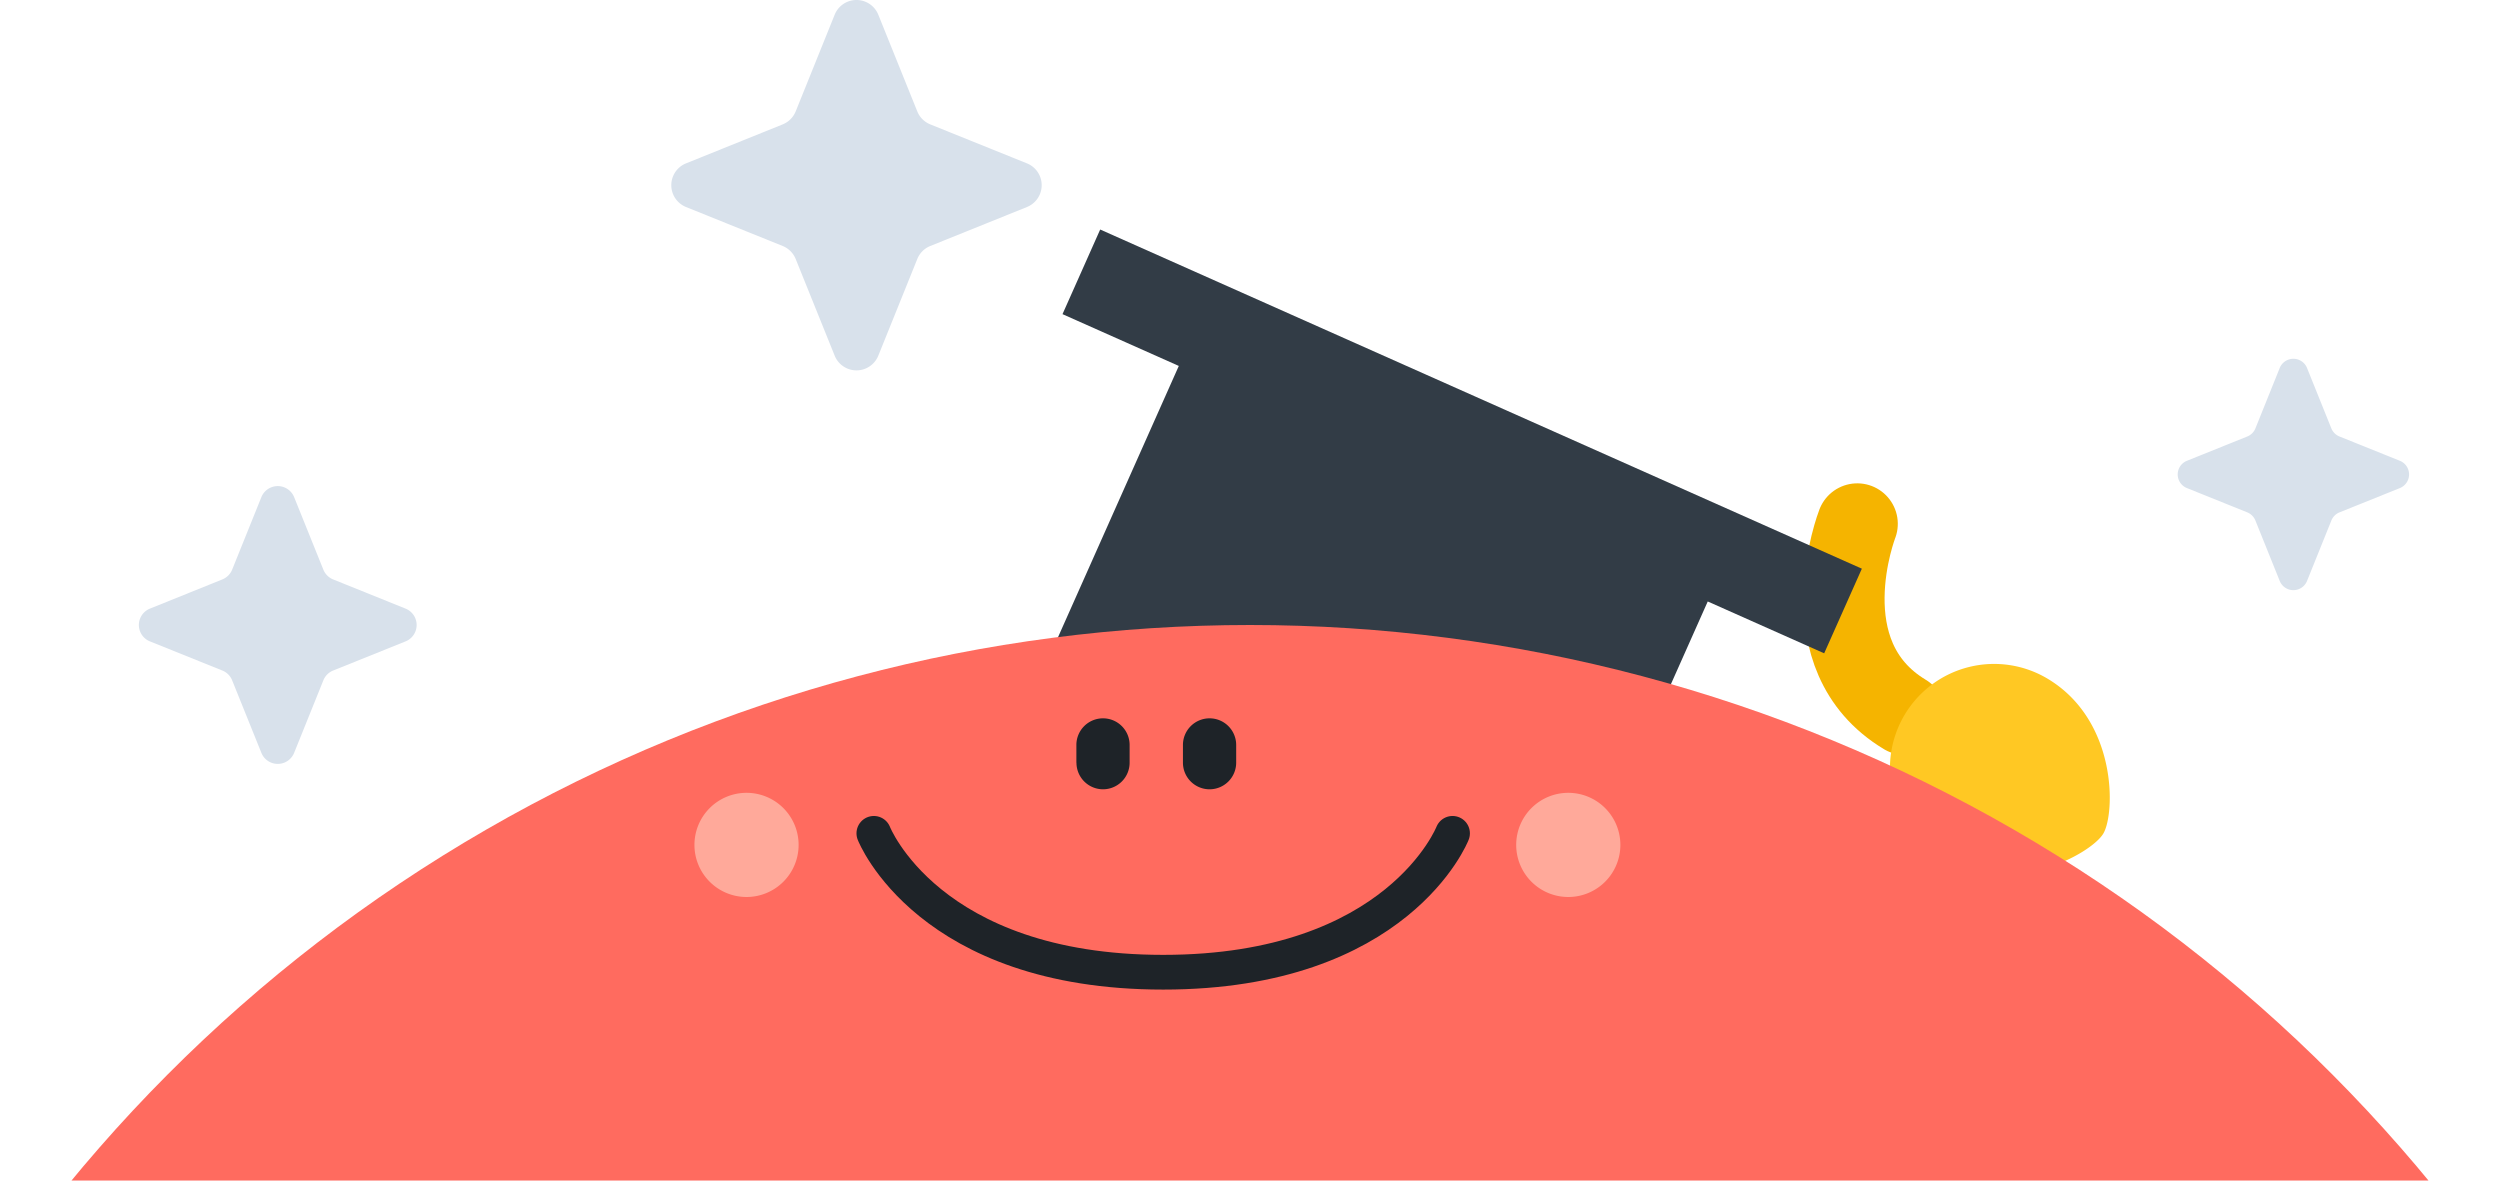 <svg xmlns="http://www.w3.org/2000/svg" width="216" height="102" viewBox="0 0 216 102">
    <defs>
        <clipPath id="clip-path">
            <path id="mask" d="M0 0H216V48H0z" transform="translate(3332 2008)"/>
        </clipPath>
        <style>
            .cls-2{fill:#d8e1eb}
        </style>
    </defs>
    <g id="_-g-img_ocr_cha_oops" transform="translate(-3325 -1954)">
        <path id="패스_11334" d="M3410.1 2299.229l3.367 8.351a2.031 2.031 0 0 0 1.125 1.125l8.351 3.367a2.033 2.033 0 0 1 0 3.771l-8.351 3.367a2.03 2.03 0 0 0-1.125 1.126l-3.367 8.349a2.033 2.033 0 0 1-3.771 0l-3.367-8.349a2.032 2.032 0 0 0-1.126-1.126l-8.349-3.367a2.033 2.033 0 0 1 0-3.771l8.349-3.367a2.033 2.033 0 0 0 1.126-1.125l3.367-8.351a2.033 2.033 0 0 1 3.771 0z" class="cls-2" transform="translate(-9.214 -343.957)"/>
        <path id="패스_11335" d="M3378.109 2317.361l2.523 6.262a1.535 1.535 0 0 0 .84.844l6.266 2.525a1.526 1.526 0 0 1 0 2.83l-6.266 2.521a1.529 1.529 0 0 0-.84.848l-2.523 6.26a1.526 1.526 0 0 1-2.832 0l-2.523-6.26a1.524 1.524 0 0 0-.844-.848l-6.262-2.521a1.526 1.526 0 0 1 0-2.83l6.262-2.525a1.529 1.529 0 0 0 .844-.844l2.523-6.262a1.527 1.527 0 0 1 2.832 0z" class="cls-2" transform="translate(-27.695 -320.407)"/>
        <path id="패스_11336" d="M3375.873 2317.2l2.1 5.218a1.28 1.28 0 0 0 .7.7l5.221 2.1a1.272 1.272 0 0 1 0 2.358l-5.221 2.1a1.276 1.276 0 0 0-.7.707l-2.1 5.216a1.272 1.272 0 0 1-2.36 0l-2.1-5.216a1.271 1.271 0 0 0-.7-.707l-5.218-2.1a1.271 1.271 0 0 1 0-2.358l5.218-2.1a1.275 1.275 0 0 0 .7-.7l2.1-5.218a1.273 1.273 0 0 1 2.36 0z" class="cls-2" transform="translate(148.455 -331.406)"/>
        <g id="hat" transform="translate(9.969 5.336)">
            <g id="그룹_13823" transform="translate(1518.643 -1502.348) rotate(31)">
                <path id="패스_11332" fill="none" stroke="#f5b400" stroke-linecap="round" stroke-miterlimit="10" stroke-width="7px" d="M3692.985 2296.5s2.062 12 12 12" transform="translate(-214.917 -307.466)"/>
                <path id="패스_11333" fill="#ffc823" d="M3715.985 2318.5a9 9 0 0 0 9 9c7.04 0 11-6.986 11-9s-3.96-9-11-9a9 9 0 0 0-9 9z" transform="translate(-225.914 -317.466)"/>
            </g>
            <path id="hat-2" fill="#323c46" d="M-18105.318 18974.268v-32.006h-10.994v-8h72v8h-11.006v32.006z" transform="matrix(0.914, 0.407, -0.407, 0.914, 27674.641, -7964.082)"/>
        </g>
        <g id="body" clip-path="url(#clip-path)" transform="translate(-7)">
            <circle id="body-2" cx="132" cy="132" r="132" fill="#ff6b5f" transform="translate(3308 2008)"/>
        </g>
        <path id="mouth" fill="none" stroke="#1e2328" stroke-linecap="round" stroke-linejoin="round" stroke-width="3px" d="M3415 2026s4.687 12 25 12 25-12 25-12" transform="translate(-14.5)"/>
        <path id="cheek" fill="#ffa99a" stroke="rgba(0,0,0,0)" stroke-miterlimit="10" d="M-14154 18816.5a4.5 4.5 0 0 1 4.5-4.5 4.5 4.5 0 0 1 4.5 4.5 4.5 4.5 0 0 1-4.5 4.5 4.5 4.5 0 0 1-4.5-4.5zm-71 0a4.5 4.5 0 0 1 4.5-4.5 4.5 4.5 0 0 1 4.5 4.5 4.5 4.5 0 0 1-4.5 4.5 4.5 4.5 0 0 1-4.5-4.5z" transform="translate(17610 -16789.5)"/>
        <path id="eye" fill="#1e2328" stroke="rgba(0,0,0,0)" stroke-miterlimit="10" d="M-18258.7 18889.629v-1.531a2.3 2.3 0 0 1 2.3-2.3 2.3 2.3 0 0 1 2.3 2.3v1.531a2.3 2.3 0 0 1-2.3 2.3 2.3 2.3 0 0 1-2.3-2.3zm-9.207 0v-1.531a2.3 2.3 0 0 1 2.3-2.3 2.3 2.3 0 0 1 2.3 2.3v1.531a2.3 2.3 0 0 1-2.3 2.3 2.3 2.3 0 0 1-2.293-2.3z" transform="translate(21685.906 -16869.734)"/>
    </g>
</svg>
